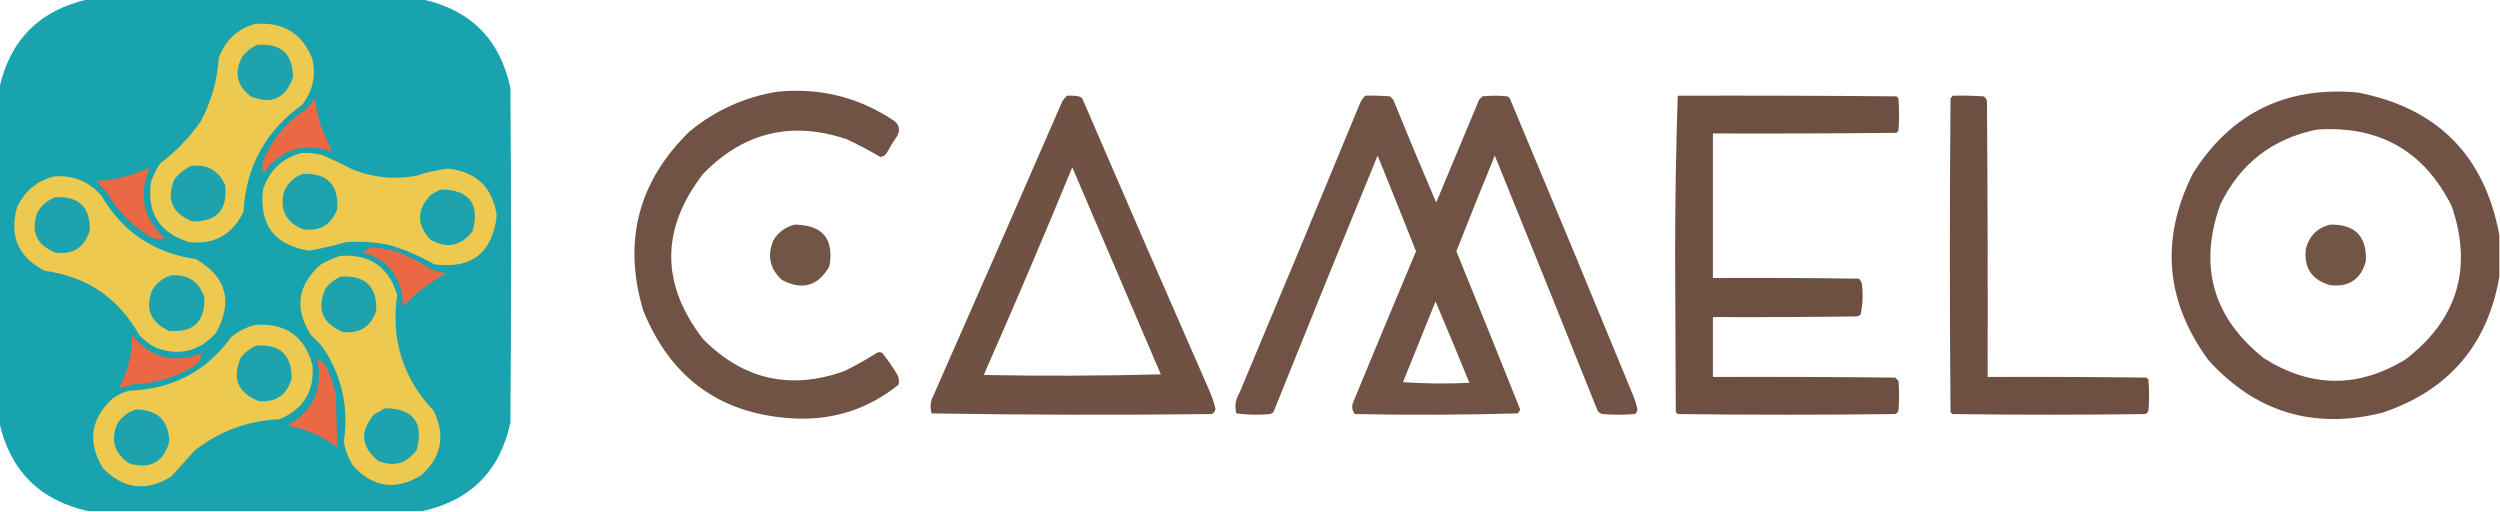 <?xml version="1.0" encoding="UTF-8"?>
<!DOCTYPE svg PUBLIC "-//W3C//DTD SVG 1.1//EN" "http://www.w3.org/Graphics/SVG/1.1/DTD/svg11.dtd">
<svg xmlns="http://www.w3.org/2000/svg" version="1.1" width="1920px" height="393px" style="shape-rendering:geometricPrecision; text-rendering:geometricPrecision; image-rendering:optimizeQuality; fill-rule:evenodd; clip-rule:evenodd" xmlns:xlink="http://www.w3.org/1999/xlink">
<g><path style="opacity:0.997" fill="#18a3af" d="M 67.5,-0.5 C 153.167,-0.5 238.833,-0.5 324.5,-0.5C 361.486,7.653 383.986,30.32 392,67.5C 392.667,153.167 392.667,238.833 392,324.5C 383.986,361.68 361.486,384.347 324.5,392.5C 238.833,392.5 153.167,392.5 67.5,392.5C 30.5,384.167 7.833,361.5 -0.5,324.5C -0.5,238.833 -0.5,153.167 -0.5,67.5C 7.833,30.5 30.5,7.833 67.5,-0.5 Z"/></g>
<g><path style="opacity:1" fill="#edc94f" d="M 195.5,18.5 C 217.197,16.423 232.031,25.423 240,45.5C 242.782,58.513 240.115,70.18 232,80.5C 203.97,100.551 188.97,127.885 187,162.5C 178.797,180.024 164.963,187.857 145.5,186C 122.417,179.017 112.584,163.517 116,139.5C 117.806,134.554 120.139,129.888 123,125.5C 135.041,116.46 145.374,105.793 154,93.5C 162.242,78.198 166.909,61.865 168,44.5C 172.845,31.153 182.011,22.486 195.5,18.5 Z"/></g>
<g><path style="opacity:1" fill="#1ea3ae" d="M 197.5,34.5 C 215.846,33.021 225.013,41.354 225,59.5C 219.231,75.754 208.398,80.588 192.5,74C 181.845,65.711 179.678,55.544 186,43.5C 189.183,39.462 193.016,36.462 197.5,34.5 Z"/></g>
<g><path style="opacity:0.959" fill="#6a4c3d" d="M 596.5,70.5 C 628.791,67.157 658.457,74.323 685.5,92C 690.543,95.104 691.71,99.271 689,104.5C 686.083,108.666 683.416,112.999 681,117.5C 679.818,119.357 678.151,120.357 676,120.5C 667.766,115.631 659.266,111.131 650.5,107C 608.064,92.651 571.231,101.484 540,133.5C 507.34,175.837 507.34,218.171 540,260.5C 570.898,291.598 607.064,299.764 648.5,285C 657.089,280.734 665.422,276.067 673.5,271C 674.833,270.333 676.167,270.333 677.5,271C 681.723,276.224 685.556,281.724 689,287.5C 690.422,290.03 690.755,292.697 690,295.5C 667.597,313.524 641.93,322.19 613,321.5C 555.346,319.515 515.68,291.848 494,238.5C 478.242,185.36 490.075,139.527 529.5,101C 549.115,84.859 571.449,74.692 596.5,70.5 Z"/></g>
<g><path style="opacity:0.96" fill="#6a4c3d" d="M 1919.5,180.5 C 1919.5,191.167 1919.5,201.833 1919.5,212.5C 1910.38,265.192 1880.38,300.026 1829.5,317C 1776.75,330.077 1732.25,316.577 1696,276.5C 1662.99,231.353 1658.99,183.686 1684,133.5C 1713.19,86.99 1755.35,66.157 1810.5,71C 1871.78,82.776 1908.11,119.276 1919.5,180.5 Z M 1779.5,99.5 C 1827.3,96.307 1861.8,115.973 1883,158.5C 1899.11,206.229 1887.28,245.396 1847.5,276C 1810.94,298.276 1774.6,297.943 1738.5,275C 1699.58,243.886 1688.41,204.719 1705,157.5C 1720.21,125.81 1745.05,106.477 1779.5,99.5 Z"/></g>
<g><path style="opacity:0.961" fill="#6a4c3d" d="M 819.5,73.5 C 822.518,73.335 825.518,73.502 828.5,74C 830.333,74.5 831.5,75.667 832,77.5C 864.058,151.95 896.392,226.283 929,300.5C 930.899,304.863 932.399,309.363 933.5,314C 933.223,315.892 932.223,317.225 930.5,318C 858.793,318.83 787.126,318.663 715.5,317.5C 714.059,312.635 714.559,307.969 717,303.5C 750.194,228.249 783.194,152.916 816,77.5C 817.032,75.973 818.199,74.64 819.5,73.5 Z M 823.5,128.5 C 846.142,181.399 868.809,234.399 891.5,287.5C 846.17,288.667 800.837,288.833 755.5,288C 778.85,235.113 801.517,181.946 823.5,128.5 Z"/></g>
<g><path style="opacity:0.96" fill="#6a4c3d" d="M 1048.5,73.5 C 1054.84,73.334 1061.18,73.501 1067.5,74C 1068.33,74.833 1069.17,75.667 1070,76.5C 1080.74,102.978 1091.74,129.312 1103,155.5C 1114,129.167 1125,102.833 1136,76.5C 1136.83,75.667 1137.67,74.833 1138.5,74C 1144.83,73.333 1151.17,73.333 1157.5,74C 1158.31,74.308 1158.97,74.808 1159.5,75.5C 1191.59,152.022 1223.42,228.689 1255,305.5C 1256.04,308.276 1256.87,311.11 1257.5,314C 1257.56,315.711 1256.89,317.044 1255.5,318C 1247.17,318.667 1238.83,318.667 1230.5,318C 1229.07,317.535 1227.9,316.701 1227,315.5C 1200.86,250.087 1174.53,184.753 1148,119.5C 1137.97,143.934 1128.13,168.434 1118.5,193C 1134.97,233.441 1151.3,273.941 1167.5,314.5C 1167.08,315.672 1166.41,316.672 1165.5,317.5C 1123.87,318.661 1082.21,318.827 1040.5,318C 1038.52,315.503 1038.02,312.669 1039,309.5C 1055.03,270.609 1071.2,231.776 1087.5,193C 1077.81,168.444 1067.97,143.944 1058,119.5C 1031.06,185.053 1004.39,250.72 978,316.5C 977.25,317.126 976.416,317.626 975.5,318C 966.785,318.804 958.118,318.637 949.5,317.5C 948.093,311.866 948.926,306.532 952,301.5C 982.943,227.948 1013.61,154.281 1044,80.5C 1045.01,77.798 1046.51,75.465 1048.5,73.5 Z M 1102.5,231.5 C 1111.26,252.202 1119.93,273.035 1128.5,294C 1111.49,294.833 1094.49,294.666 1077.5,293.5C 1085.84,272.804 1094.17,252.138 1102.5,231.5 Z"/></g>
<g><path style="opacity:0.976" fill="#6a4c3d" d="M 1288.5,73.5 C 1344.5,73.333 1400.5,73.5 1456.5,74C 1457,74.5 1457.5,75 1458,75.5C 1458.67,83.833 1458.67,92.167 1458,100.5C 1457.5,101 1457,101.5 1456.5,102C 1409.5,102.5 1362.5,102.667 1315.5,102.5C 1315.5,139.5 1315.5,176.5 1315.5,213.5C 1352.83,213.333 1390.17,213.5 1427.5,214C 1428.89,215.171 1429.73,216.671 1430,218.5C 1430.9,226.246 1430.56,233.913 1429,241.5C 1428.25,242.126 1427.42,242.626 1426.5,243C 1389.5,243.5 1352.5,243.667 1315.5,243.5C 1315.5,258.833 1315.5,274.167 1315.5,289.5C 1362.17,289.333 1408.83,289.5 1455.5,290C 1456.33,290.833 1457.17,291.667 1458,292.5C 1458.67,300.167 1458.67,307.833 1458,315.5C 1457.5,316.667 1456.67,317.5 1455.5,318C 1399.83,318.667 1344.17,318.667 1288.5,318C 1288,317.5 1287.5,317 1287,316.5C 1286.83,276.167 1286.67,235.833 1286.5,195.5C 1286.51,154.622 1287.17,113.955 1288.5,73.5 Z"/></g>
<g><path style="opacity:0.969" fill="#6a4c3d" d="M 1499.5,73.5 C 1507.51,73.334 1515.51,73.5 1523.5,74C 1524.7,74.903 1525.53,76.069 1526,77.5C 1526.5,148.166 1526.67,218.833 1526.5,289.5C 1567.17,289.333 1607.83,289.5 1648.5,290C 1649,290.5 1649.5,291 1650,291.5C 1650.67,299.5 1650.67,307.5 1650,315.5C 1649.5,316.667 1648.67,317.5 1647.5,318C 1598.17,318.667 1548.83,318.667 1499.5,318C 1499,317.5 1498.5,317 1498,316.5C 1497.33,236.167 1497.33,155.833 1498,75.5C 1498.72,74.956 1499.22,74.289 1499.5,73.5 Z"/></g>
<g><path style="opacity:1" fill="#ea6943" d="M 241.5,75.5 C 242.664,82.107 244.164,88.774 246,95.5C 248.806,102.758 251.806,109.758 255,116.5C 233.153,108.893 215.487,114.559 202,133.5C 201.333,130.167 201.333,126.833 202,123.5C 209.172,106.822 220.339,93.489 235.5,83.5C 237.909,81.098 239.909,78.431 241.5,75.5 Z"/></g>
<g><path style="opacity:1" fill="#edc94f" d="M 231.5,117.5 C 236.913,117.229 242.246,117.729 247.5,119C 255.257,122.378 262.924,126.045 270.5,130C 286.348,136.418 302.681,138.084 319.5,135C 327.476,132.342 335.643,130.509 344,129.5C 365.828,131.829 378.328,143.829 381.5,165.5C 378.206,194.297 362.206,206.797 333.5,203C 322.444,196.64 310.777,191.64 298.5,188C 287.58,185.893 276.58,185.227 265.5,186C 256.276,188.687 246.943,190.854 237.5,192.5C 210.718,188.313 198.885,172.646 202,145.5C 206.858,130.806 216.691,121.473 231.5,117.5 Z"/></g>
<g><path style="opacity:1" fill="#1da3ae" d="M 146.5,127.5 C 159.139,125.9 167.972,130.9 173,142.5C 174.811,161.353 166.311,170.52 147.5,170C 132.056,163.659 127.556,152.826 134,137.5C 137.44,133.223 141.607,129.89 146.5,127.5 Z"/></g>
<g><path style="opacity:1" fill="#ea6843" d="M 112.5,129.5 C 113.239,129.369 113.906,129.536 114.5,130C 106.201,150.471 110.201,168.137 126.5,183C 123.5,183.667 120.5,183.667 117.5,183C 102.333,174.5 90.5,162.667 82,147.5C 79.167,144.667 76.333,141.833 73.5,139C 87.289,138.56 100.289,135.393 112.5,129.5 Z"/></g>
<g><path style="opacity:1" fill="#1da3ae" d="M 232.5,133.5 C 251.332,132.831 260.165,141.831 259,160.5C 254.375,172.781 245.542,177.947 232.5,176C 219.565,170.629 214.731,161.129 218,147.5C 220.832,140.684 225.665,136.017 232.5,133.5 Z"/></g>
<g><path style="opacity:1" fill="#edc94f" d="M 41.5,135.5 C 56.254,134.359 68.42,139.359 78,150.5C 94.305,178.248 118.472,194.415 150.5,199C 173.909,212.586 179.075,231.419 166,255.5C 153.124,269.927 137.624,273.761 119.5,267C 114.884,264.44 110.718,261.273 107,257.5C 91.184,228.992 67.017,212.492 34.5,208C 14.17,197.68 7.004,181.513 13,159.5C 18.762,146.893 28.262,138.893 41.5,135.5 Z"/></g>
<g><path style="opacity:1" fill="#1da3ae" d="M 338.5,145.5 C 360.442,145.74 368.609,156.406 363,177.5C 354.077,189.105 343.244,191.272 330.5,184C 319.964,172.577 319.964,161.244 330.5,150C 333.099,148.205 335.766,146.705 338.5,145.5 Z"/></g>
<g><path style="opacity:1" fill="#1da3ae" d="M 42.5,151.5 C 60.337,150.507 69.17,158.841 69,176.5C 65.249,189.904 56.416,195.737 42.5,194C 27.734,187.963 23.234,177.463 29,162.5C 32.336,157.269 36.836,153.602 42.5,151.5 Z"/></g>
<g><path style="opacity:0.947" fill="#6a4c3d" d="M 610.5,172.5 C 631.828,172.825 640.662,183.492 637,204.5C 628.343,219.71 616.176,223.21 600.5,215C 591.167,206.434 589,196.267 594,184.5C 597.892,178.151 603.392,174.151 610.5,172.5 Z"/></g>
<g><path style="opacity:0.947" fill="#6a4c3d" d="M 1789.5,172.5 C 1808.64,172.144 1817.81,181.477 1817,200.5C 1813.19,214.498 1804.02,220.664 1789.5,219C 1775.17,214.843 1769,205.343 1771,190.5C 1773.79,180.875 1779.96,174.875 1789.5,172.5 Z"/></g>
<g><path style="opacity:1" fill="#eb6843" d="M 310.5,234.5 C 309.833,231.5 309.167,228.5 308.5,225.5C 305.214,208.711 295.214,198.211 278.5,194C 280.5,192.667 282.5,191.333 284.5,190C 291.975,190.294 299.308,191.627 306.5,194C 315.274,197.553 323.607,201.886 331.5,207C 335.123,208.156 338.789,209.156 342.5,210C 330.509,216.497 319.843,224.664 310.5,234.5 Z"/></g>
<g><path style="opacity:1" fill="#edc94f" d="M 261.5,196.5 C 284.082,195.024 298.582,205.024 305,226.5C 300.111,260.826 309.445,290.493 333,315.5C 342.327,334.366 339.16,350.866 323.5,365C 303.9,376.991 286.4,374.491 271,357.5C 267.564,351.956 265.23,345.956 264,339.5C 267.754,315.271 263.421,292.604 251,271.5C 247.749,266.245 243.749,261.578 239,257.5C 225.819,237.114 228.319,218.948 246.5,203C 251.381,200.218 256.381,198.051 261.5,196.5 Z"/></g>
<g><path style="opacity:1" fill="#1da3ae" d="M 131.5,211.5 C 144.422,210.596 152.922,216.263 157,228.5C 157.461,247.372 148.294,255.872 129.5,254C 115.441,247.387 111.274,236.887 117,222.5C 120.514,217.003 125.348,213.337 131.5,211.5 Z"/></g>
<g><path style="opacity:1" fill="#1da3ae" d="M 261.5,212.5 C 280.344,211.181 289.511,219.848 289,238.5C 284.995,250.823 276.495,256.323 263.5,255C 247.52,248.532 243.02,237.366 250,221.5C 253.161,217.491 256.994,214.491 261.5,212.5 Z"/></g>
<g><path style="opacity:1" fill="#878476" d="M 308.5,225.5 C 309.167,228.5 309.833,231.5 310.5,234.5C 310.44,235.043 310.107,235.376 309.5,235.5C 308.513,232.232 308.18,228.898 308.5,225.5 Z"/></g>
<g><path style="opacity:1" fill="#edc94f" d="M 196.5,249.5 C 219.505,248.017 234.005,258.35 240,280.5C 241.533,300.617 233.033,314.451 214.5,322C 190.181,323.103 168.514,331.103 149.5,346C 143.5,352.667 137.5,359.333 131.5,366C 112.215,377.827 94.715,375.66 79,359.5C 66.978,339.565 69.478,321.732 86.5,306C 90.443,303.196 94.777,301.196 99.5,300C 132.3,298.936 158.3,285.27 177.5,259C 183.117,254.196 189.45,251.03 196.5,249.5 Z"/></g>
<g><path style="opacity:1" fill="#eb6842" d="M 101.5,257.5 C 115.723,274.791 133.39,279.458 154.5,271.5C 154.773,274.804 153.44,277.637 150.5,280C 136.297,289.4 120.63,294.4 103.5,295C 99.457,296.245 95.457,297.245 91.5,298C 98.205,285.346 101.538,271.846 101.5,257.5 Z"/></g>
<g><path style="opacity:1" fill="#1da3ae" d="M 196.5,265.5 C 214.857,264.032 224.024,272.365 224,290.5C 220.411,303.415 211.911,309.248 198.5,308C 182.506,301.508 178.006,290.341 185,274.5C 188.161,270.491 191.994,267.491 196.5,265.5 Z"/></g>
<g><path style="opacity:1" fill="#ea6843" d="M 243.5,275.5 C 245.907,276.794 248.074,278.461 250,280.5C 253.66,287.813 256.327,295.48 258,303.5C 258.409,316.873 258.742,330.206 259,343.5C 247.632,334.706 234.798,329.206 220.5,327C 240.834,315.499 248.5,298.332 243.5,275.5 Z"/></g>
<g><path style="opacity:1" fill="#1da3ae" d="M 295.5,313.5 C 317.442,313.74 325.609,324.406 320,345.5C 312.438,356.019 302.604,358.852 290.5,354C 277.137,343.034 276.137,331.034 287.5,318C 290.391,316.726 293.058,315.226 295.5,313.5 Z"/></g>
<g><path style="opacity:1" fill="#1da3ae" d="M 104.5,314.5 C 121.201,314.702 129.701,323.035 130,339.5C 125.402,355.052 115.235,360.552 99.5,356C 87.916,348.575 84.749,338.409 90,325.5C 93.514,320.003 98.348,316.337 104.5,314.5 Z"/></g>
</svg>

